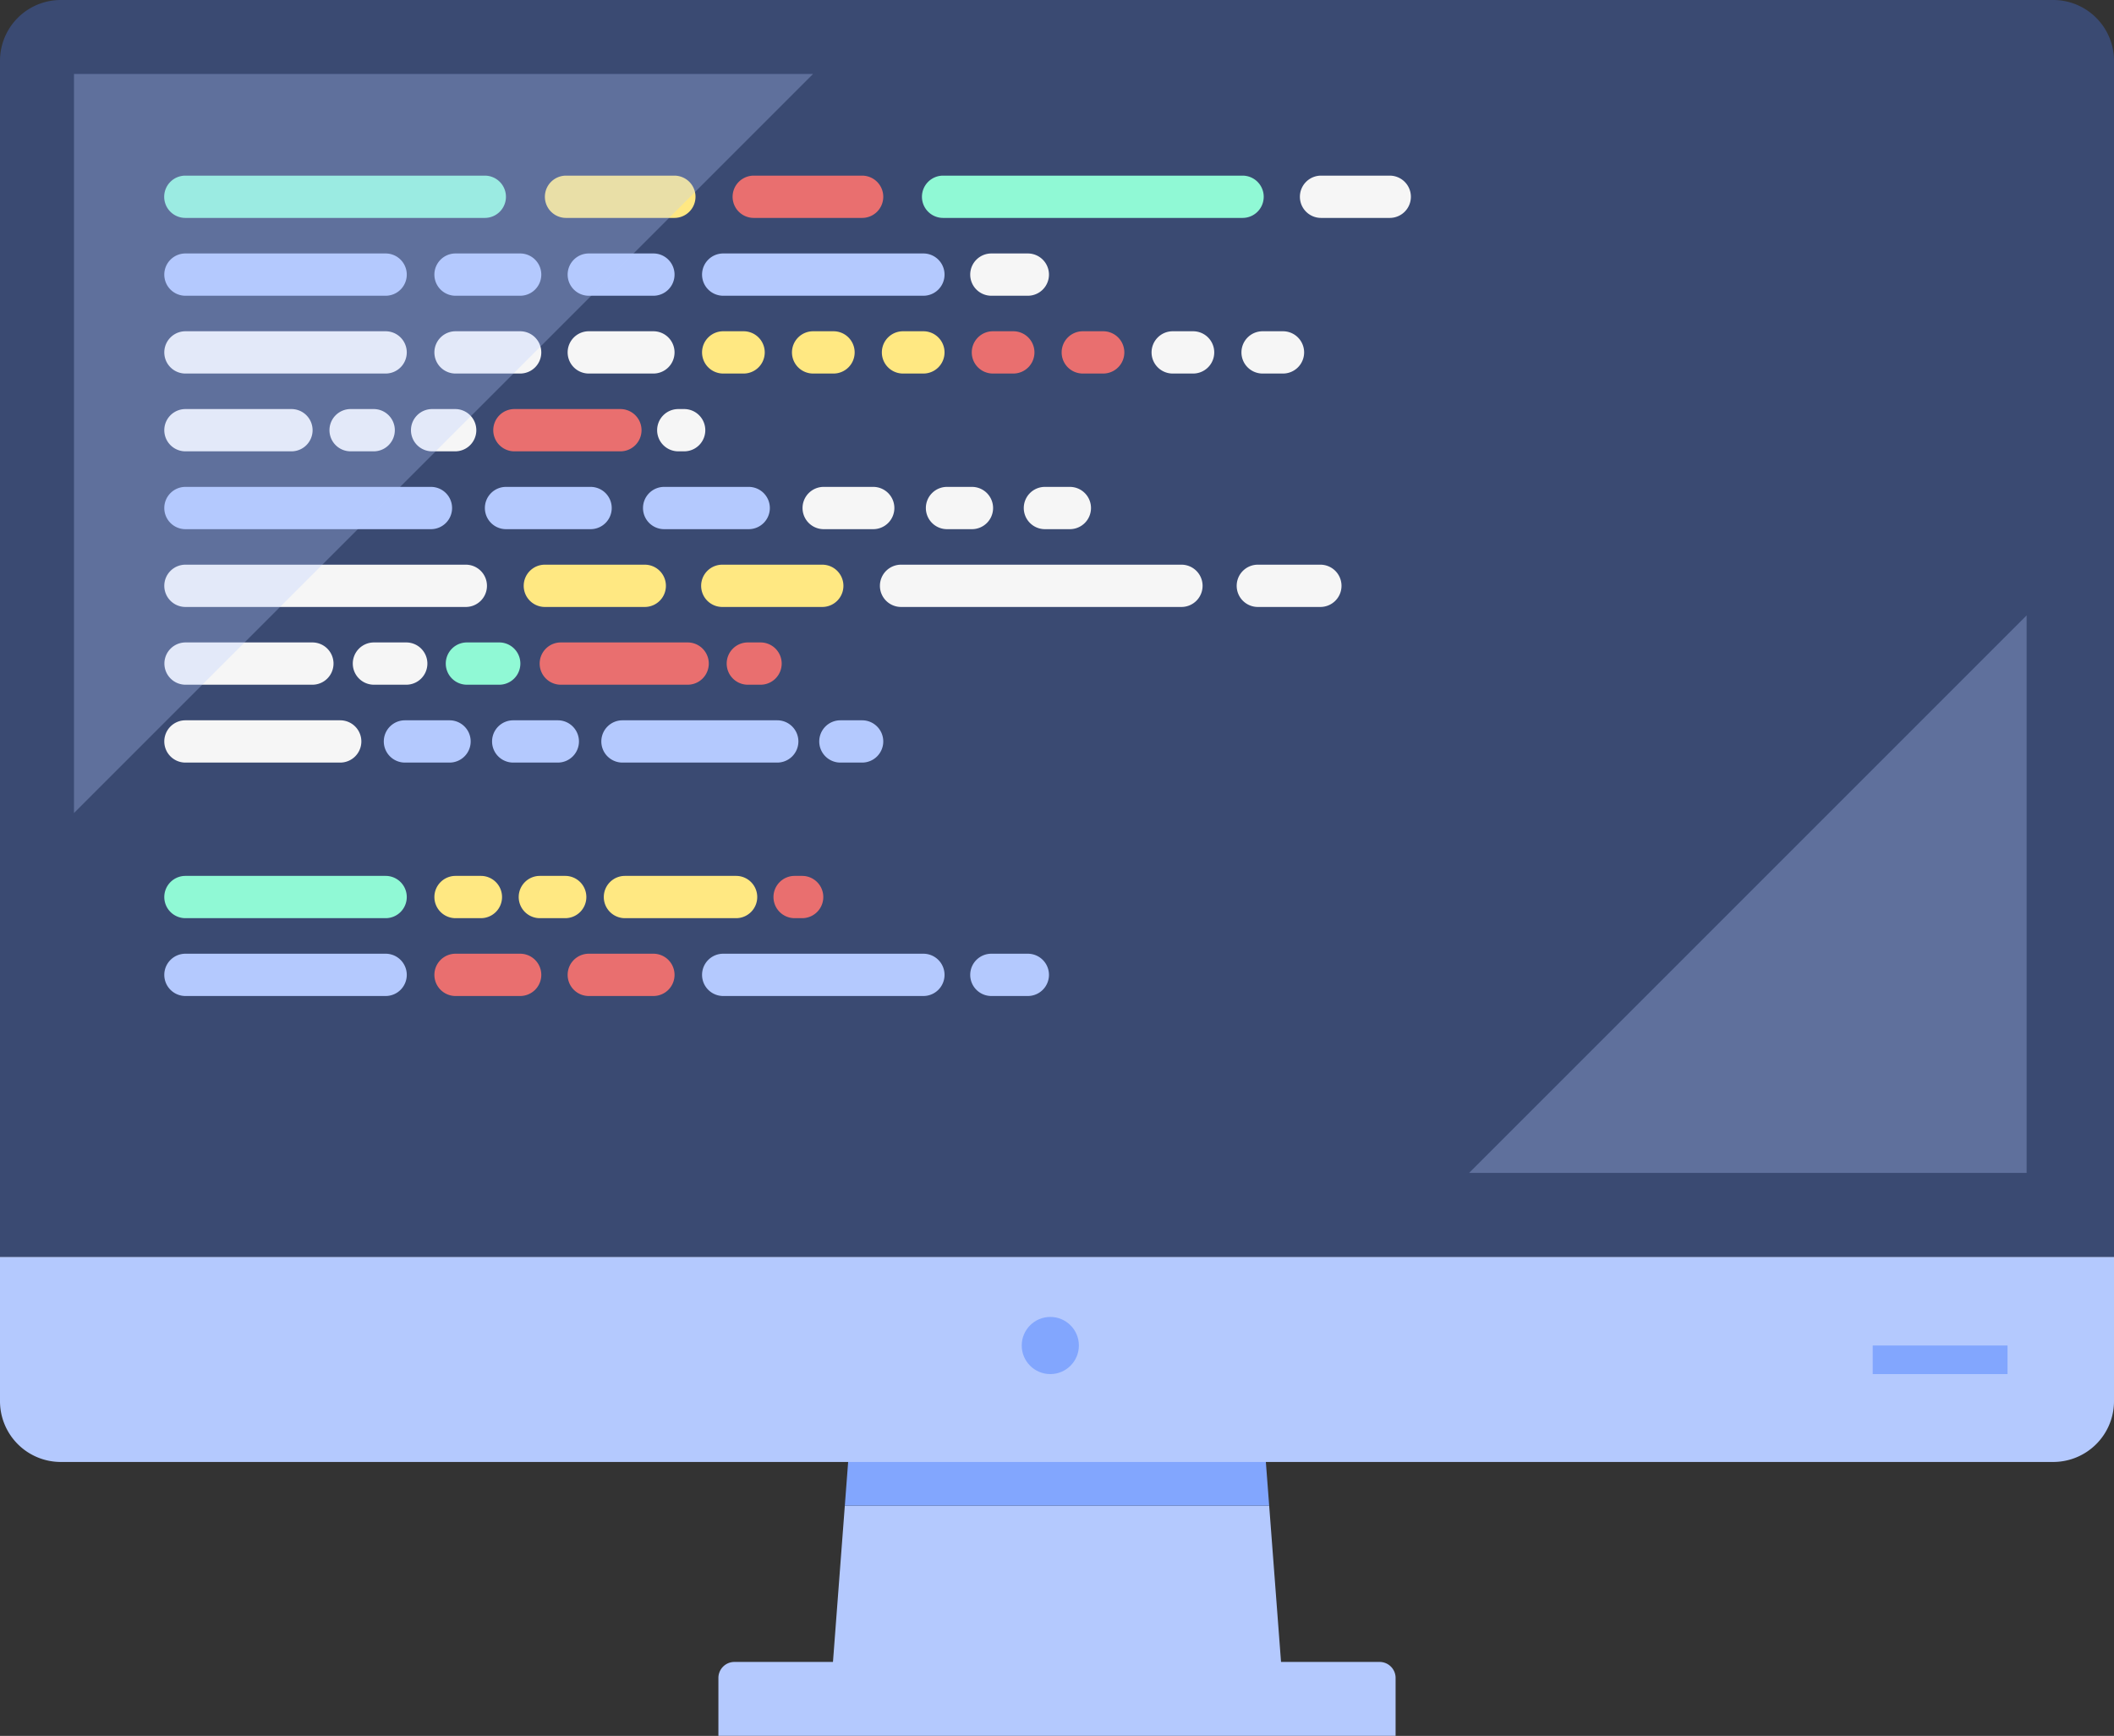 <svg id="Ebene_1" data-name="Ebene 1" xmlns="http://www.w3.org/2000/svg" viewBox="0 0 600 492.69"><rect x="0" y="0" width="600" height="492.69" fill="#333333" stroke="none"/><polygon points="239.78 427.35 236.09 475.99 363.91 475.99 360.22 427.35 239.78 427.35" fill="#b4c9fe"/><polygon points="358.19 400.64 241.81 400.64 239.78 427.35 360.22 427.35 358.19 400.64" fill="#82a6fe"/><path d="M208.44,471.7H391.56a4.54,4.54,0,0,1,4.54,4.54v16.44a0,0,0,0,1,0,0H203.9a0,0,0,0,1,0,0V476.24A4.54,4.54,0,0,1,208.44,471.7Z" fill="#b4c9fe"/><path d="M582.75,53.66H17.25A17.25,17.25,0,0,0,0,70.91v339.5H600V70.91A17.25,17.25,0,0,0,582.75,53.66Z" transform="translate(0 -53.66)" fill="#3a4a72"/><path d="M355.8,410.41H0v40.94A17.25,17.25,0,0,0,17.25,468.6h565.5A17.25,17.25,0,0,0,600,451.35V410.41Z" transform="translate(0 -53.66)" fill="#b4c9fe"/><circle cx="298.1" cy="381.89" r="8.11" fill="#82a6fe"/><rect x="531.52" y="381.89" width="38.26" height="8.11" fill="#82a6fe"/><rect x="21.4" y="21.32" width="553.61" height="311.57" fill="#3a4a72"/><path d="M137.6,115.51h-85a6,6,0,0,1-6-6h0a6,6,0,0,1,6-6h85a6,6,0,0,1,6,6h0A6,6,0,0,1,137.6,115.51Z" transform="translate(0 -53.66)" fill="#90f9d5"/><path d="M352.67,115.51h-85a6,6,0,0,1-6-6h0a6,6,0,0,1,6-6h85a6,6,0,0,1,6,6h0A6,6,0,0,1,352.67,115.51Z" transform="translate(0 -53.66)" fill="#90f9d5"/><path d="M394.44,115.51h-19.5a6,6,0,0,1-6-6h0a6,6,0,0,1,6-6h19.5a6,6,0,0,1,6,6h0A6,6,0,0,1,394.44,115.51Z" transform="translate(0 -53.66)" fill="#f6f6f6"/><path d="M244.69,115.51H213.93a6,6,0,0,1-6-6h0a6,6,0,0,1,6-6h30.76a6,6,0,0,1,6,6h0A6,6,0,0,1,244.69,115.51Z" transform="translate(0 -53.66)" fill="#e96f6f"/><path d="M109.45,137.6H52.63a6,6,0,0,1-6-6h0a6,6,0,0,1,6-6h56.82a6,6,0,0,1,6,6h0A6,6,0,0,1,109.45,137.6Z" transform="translate(0 -53.66)" fill="#b4c9fe"/><path d="M262.08,137.6H205.26a6,6,0,0,1-6-6h0a6,6,0,0,1,6-6h56.82a6,6,0,0,1,6,6h0A6,6,0,0,1,262.08,137.6Z" transform="translate(0 -53.66)" fill="#b4c9fe"/><path d="M291.72,137.6H281.37a6,6,0,0,1-6-6h0a6,6,0,0,1,6-6h10.35a6,6,0,0,1,6,6h0A6,6,0,0,1,291.72,137.6Z" transform="translate(0 -53.66)" fill="#f6f6f6"/><path d="M147.63,137.6H129.29a6,6,0,0,1-6-6h0a6,6,0,0,1,6-6h18.34a6,6,0,0,1,6,6h0A6,6,0,0,1,147.63,137.6Z" transform="translate(0 -53.66)" fill="#b4c9fe"/><path d="M185.45,137.6H167.11a6,6,0,0,1-6-6h0a6,6,0,0,1,6-6h18.34a6,6,0,0,1,6,6h0A6,6,0,0,1,185.45,137.6Z" transform="translate(0 -53.66)" fill="#b4c9fe"/><path d="M109.45,159.68H52.63a6,6,0,0,1-6-6h0a6,6,0,0,1,6-6h56.82a6,6,0,0,1,6,6h0A6,6,0,0,1,109.45,159.68Z" transform="translate(0 -53.66)" fill="#f6f6f6"/><path d="M147.63,159.68H129.29a6,6,0,0,1-6-6h0a6,6,0,0,1,6-6h18.34a6,6,0,0,1,6,6h0A6,6,0,0,1,147.63,159.68Z" transform="translate(0 -53.66)" fill="#f6f6f6"/><path d="M185.45,159.68H167.11a6,6,0,0,1-6-6h0a6,6,0,0,1,6-6h18.34a6,6,0,0,1,6,6h0A6,6,0,0,1,185.45,159.68Z" transform="translate(0 -53.66)" fill="#f6f6f6"/><path d="M287.6,159.68h-5.79a6,6,0,0,1-6-6h0a6,6,0,0,1,6-6h5.79a6,6,0,0,1,6,6h0A6,6,0,0,1,287.6,159.68Z" transform="translate(0 -53.66)" fill="#e96f6f"/><path d="M313.11,159.68h-5.79a6,6,0,0,1-6-6h0a6,6,0,0,1,6-6h5.79a6,6,0,0,1,6,6h0A6,6,0,0,1,313.11,159.68Z" transform="translate(0 -53.66)" fill="#e96f6f"/><path d="M338.63,159.68h-5.79a6,6,0,0,1-6-6h0a6,6,0,0,1,6-6h5.79a6,6,0,0,1,6,6h0A6,6,0,0,1,338.63,159.68Z" transform="translate(0 -53.66)" fill="#f6f6f6"/><path d="M364.14,159.68h-5.79a6,6,0,0,1-6-6h0a6,6,0,0,1,6-6h5.79a6,6,0,0,1,6,6h0A6,6,0,0,1,364.14,159.68Z" transform="translate(0 -53.66)" fill="#f6f6f6"/><path d="M82.72,181.76H52.63a6,6,0,0,1-6-6h0a6,6,0,0,1,6-6H82.72a6,6,0,0,1,6,6h0A6,6,0,0,1,82.72,181.76Z" transform="translate(0 -53.66)" fill="#f6f6f6"/><path d="M176.05,181.76H146a6,6,0,0,1-6-6h0a6,6,0,0,1,6-6h30.08a6,6,0,0,1,6,6h0A6,6,0,0,1,176.05,181.76Z" transform="translate(0 -53.66)" fill="#e96f6f"/><path d="M194.18,181.76h-1.67a6,6,0,0,1-6-6h0a6,6,0,0,1,6-6h1.67a6,6,0,0,1,6,6h0A6,6,0,0,1,194.18,181.76Z" transform="translate(0 -53.66)" fill="#f6f6f6"/><path d="M106.06,181.76H99.51a6,6,0,0,1-6-6h0a6,6,0,0,1,6-6h6.55a6,6,0,0,1,6,6h0A6,6,0,0,1,106.06,181.76Z" transform="translate(0 -53.66)" fill="#f6f6f6"/><path d="M129.19,181.76h-6.55a6,6,0,0,1-6-6h0a6,6,0,0,1,6-6h6.55a6,6,0,0,1,6,6h0A6,6,0,0,1,129.19,181.76Z" transform="translate(0 -53.66)" fill="#f6f6f6"/><path d="M122.31,203.85H52.63a6,6,0,0,1-6-6h0a6,6,0,0,1,6-6h69.68a6,6,0,0,1,6,6h0A6,6,0,0,1,122.31,203.85Z" transform="translate(0 -53.66)" fill="#b4c9fe"/><path d="M247.84,203.85H233.78a6,6,0,0,1-6-6h0a6,6,0,0,1,6-6h14.06a6,6,0,0,1,6,6h0A6,6,0,0,1,247.84,203.85Z" transform="translate(0 -53.66)" fill="#f6f6f6"/><path d="M275.86,203.85h-7.08a6,6,0,0,1-6-6h0a6,6,0,0,1,6-6h7.08a6,6,0,0,1,6,6h0A6,6,0,0,1,275.86,203.85Z" transform="translate(0 -53.66)" fill="#f6f6f6"/><path d="M303.65,203.85h-7.08a6,6,0,0,1-6-6h0a6,6,0,0,1,6-6h7.08a6,6,0,0,1,6,6h0A6,6,0,0,1,303.65,203.85Z" transform="translate(0 -53.66)" fill="#f6f6f6"/><path d="M167.62,203.85h-24a6,6,0,0,1-6-6h0a6,6,0,0,1,6-6h24a6,6,0,0,1,6,6h0A6,6,0,0,1,167.62,203.85Z" transform="translate(0 -53.66)" fill="#b4c9fe"/><path d="M212.5,203.85h-24a6,6,0,0,1-6-6h0a6,6,0,0,1,6-6h24a6,6,0,0,1,6,6h0A6,6,0,0,1,212.5,203.85Z" transform="translate(0 -53.66)" fill="#b4c9fe"/><path d="M132.21,225.93H52.63a6,6,0,0,1-6-6h0a6,6,0,0,1,6-6h79.58a6,6,0,0,1,6,6h0A6,6,0,0,1,132.21,225.93Z" transform="translate(0 -53.66)" fill="#f6f6f6"/><path d="M335.32,225.93H255.74a6,6,0,0,1-6-6h0a6,6,0,0,1,6-6h79.58a6,6,0,0,1,6,6h0A6,6,0,0,1,335.32,225.93Z" transform="translate(0 -53.66)" fill="#f6f6f6"/><path d="M374.76,225.93H357a6,6,0,0,1-6-6h0a6,6,0,0,1,6-6h17.75a6,6,0,0,1,6,6h0A6,6,0,0,1,374.76,225.93Z" transform="translate(0 -53.66)" fill="#f6f6f6"/><path d="M88.66,248h-36a6,6,0,0,1-6-6h0a6,6,0,0,1,6-6h36a6,6,0,0,1,6,6h0A6,6,0,0,1,88.66,248Z" transform="translate(0 -53.66)" fill="#f6f6f6"/><path d="M195.17,248h-36a6,6,0,0,1-6-6h0a6,6,0,0,1,6-6h36a6,6,0,0,1,6,6h0A6,6,0,0,1,195.17,248Z" transform="translate(0 -53.66)" fill="#e96f6f"/><path d="M215.86,248h-3.61a6,6,0,0,1-6-6h0a6,6,0,0,1,6-6h3.61a6,6,0,0,1,6,6h0A6,6,0,0,1,215.86,248Z" transform="translate(0 -53.66)" fill="#e96f6f"/><path d="M115.3,248h-9.17a6,6,0,0,1-6-6h0a6,6,0,0,1,6-6h9.17a6,6,0,0,1,6,6h0A6,6,0,0,1,115.3,248Z" transform="translate(0 -53.66)" fill="#f6f6f6"/><path d="M141.69,248h-9.17a6,6,0,0,1-6-6h0a6,6,0,0,1,6-6h9.17a6,6,0,0,1,6,6h0A6,6,0,0,1,141.69,248Z" transform="translate(0 -53.66)" fill="#90f9d5"/><path d="M96.56,270.1H52.63a6,6,0,0,1-6-6h0a6,6,0,0,1,6-6H96.56a6,6,0,0,1,6,6h0A6,6,0,0,1,96.56,270.1Z" transform="translate(0 -53.66)" fill="#f6f6f6"/><path d="M220.6,270.1H176.67a6,6,0,0,1-6-6h0a6,6,0,0,1,6-6H220.6a6,6,0,0,1,6,6h0A6,6,0,0,1,220.6,270.1Z" transform="translate(0 -53.66)" fill="#b4c9fe"/><path d="M244.69,270.1h-6.17a6,6,0,0,1-6-6h0a6,6,0,0,1,6-6h6.17a6,6,0,0,1,6,6h0A6,6,0,0,1,244.69,270.1Z" transform="translate(0 -53.66)" fill="#b4c9fe"/><path d="M127.59,270.1H114.93a6,6,0,0,1-6-6h0a6,6,0,0,1,6-6h12.66a6,6,0,0,1,6,6h0A6,6,0,0,1,127.59,270.1Z" transform="translate(0 -53.66)" fill="#b4c9fe"/><path d="M158.32,270.1H145.66a6,6,0,0,1-6-6h0a6,6,0,0,1,6-6h12.66a6,6,0,0,1,6,6h0A6,6,0,0,1,158.32,270.1Z" transform="translate(0 -53.66)" fill="#b4c9fe"/><path d="M109.45,314.26H52.63a6,6,0,0,1-6-6h0a6,6,0,0,1,6-6h56.82a6,6,0,0,1,6,6h0A6,6,0,0,1,109.45,314.26Z" transform="translate(0 -53.66)" fill="#90f9d5"/><path d="M227.67,314.26h-2.14a6,6,0,0,1-6-6h0a6,6,0,0,1,6-6h2.14a6,6,0,0,1,6,6h0A6,6,0,0,1,227.67,314.26Z" transform="translate(0 -53.66)" fill="#e96f6f"/><path d="M191.4,115.51H160.65a6,6,0,0,1-6-6h0a6,6,0,0,1,6-6H191.4a6,6,0,0,1,6,6h0A6,6,0,0,1,191.4,115.51Z" transform="translate(0 -53.66)" fill="#ffe882"/><path d="M211.05,159.68h-5.79a6,6,0,0,1-6-6h0a6,6,0,0,1,6-6h5.79a6,6,0,0,1,6,6h0A6,6,0,0,1,211.05,159.68Z" transform="translate(0 -53.66)" fill="#ffe882"/><path d="M236.57,159.68h-5.79a6,6,0,0,1-6-6h0a6,6,0,0,1,6-6h5.79a6,6,0,0,1,6,6h0A6,6,0,0,1,236.57,159.68Z" transform="translate(0 -53.66)" fill="#ffe882"/><path d="M262.08,159.68h-5.79a6,6,0,0,1-6-6h0a6,6,0,0,1,6-6h5.79a6,6,0,0,1,6,6h0A6,6,0,0,1,262.08,159.68Z" transform="translate(0 -53.66)" fill="#ffe882"/><path d="M183,225.93H154.64a6,6,0,0,1-6-6h0a6,6,0,0,1,6-6H183a6,6,0,0,1,6,6h0A6,6,0,0,1,183,225.93Z" transform="translate(0 -53.66)" fill="#ffe882"/><path d="M233.34,225.93H205a6,6,0,0,1-6-6h0a6,6,0,0,1,6-6h28.38a6,6,0,0,1,6,6h0A6,6,0,0,1,233.34,225.93Z" transform="translate(0 -53.66)" fill="#ffe882"/><path d="M208.92,314.26H177.37a6,6,0,0,1-6-6h0a6,6,0,0,1,6-6h31.55a6,6,0,0,1,6,6h0A6,6,0,0,1,208.92,314.26Z" transform="translate(0 -53.66)" fill="#ffe882"/><path d="M136.49,314.26h-7.2a6,6,0,0,1-6-6h0a6,6,0,0,1,6-6h7.2a6,6,0,0,1,6,6h0A6,6,0,0,1,136.49,314.26Z" transform="translate(0 -53.66)" fill="#ffe882"/><path d="M160.42,314.26h-7.2a6,6,0,0,1-6-6h0a6,6,0,0,1,6-6h7.2a6,6,0,0,1,6,6h0A6,6,0,0,1,160.42,314.26Z" transform="translate(0 -53.66)" fill="#ffe882"/><path d="M109.45,336.35H52.63a6,6,0,0,1-6-6h0a6,6,0,0,1,6-6h56.82a6,6,0,0,1,6,6h0A6,6,0,0,1,109.45,336.35Z" transform="translate(0 -53.66)" fill="#b4c9fe"/><path d="M262.08,336.35H205.26a6,6,0,0,1-6-6h0a6,6,0,0,1,6-6h56.82a6,6,0,0,1,6,6h0A6,6,0,0,1,262.08,336.35Z" transform="translate(0 -53.66)" fill="#b4c9fe"/><path d="M291.72,336.35H281.37a6,6,0,0,1-6-6h0a6,6,0,0,1,6-6h10.35a6,6,0,0,1,6,6h0A6,6,0,0,1,291.72,336.35Z" transform="translate(0 -53.66)" fill="#b4c9fe"/><path d="M147.63,336.35H129.29a6,6,0,0,1-6-6h0a6,6,0,0,1,6-6h18.34a6,6,0,0,1,6,6h0A6,6,0,0,1,147.63,336.35Z" transform="translate(0 -53.66)" fill="#e96f6f"/><path d="M185.45,336.35H167.11a6,6,0,0,1-6-6h0a6,6,0,0,1,6-6h18.34a6,6,0,0,1,6,6h0A6,6,0,0,1,185.45,336.35Z" transform="translate(0 -53.66)" fill="#e96f6f"/><polygon points="575.2 174.66 416.96 332.9 575.2 332.9 575.2 174.66" fill="#b4c9fe" opacity="0.3"/><polygon points="21 20.99 21 230.75 230.76 20.99 21 20.99" fill="#b4c9fe" opacity="0.3"/></svg>